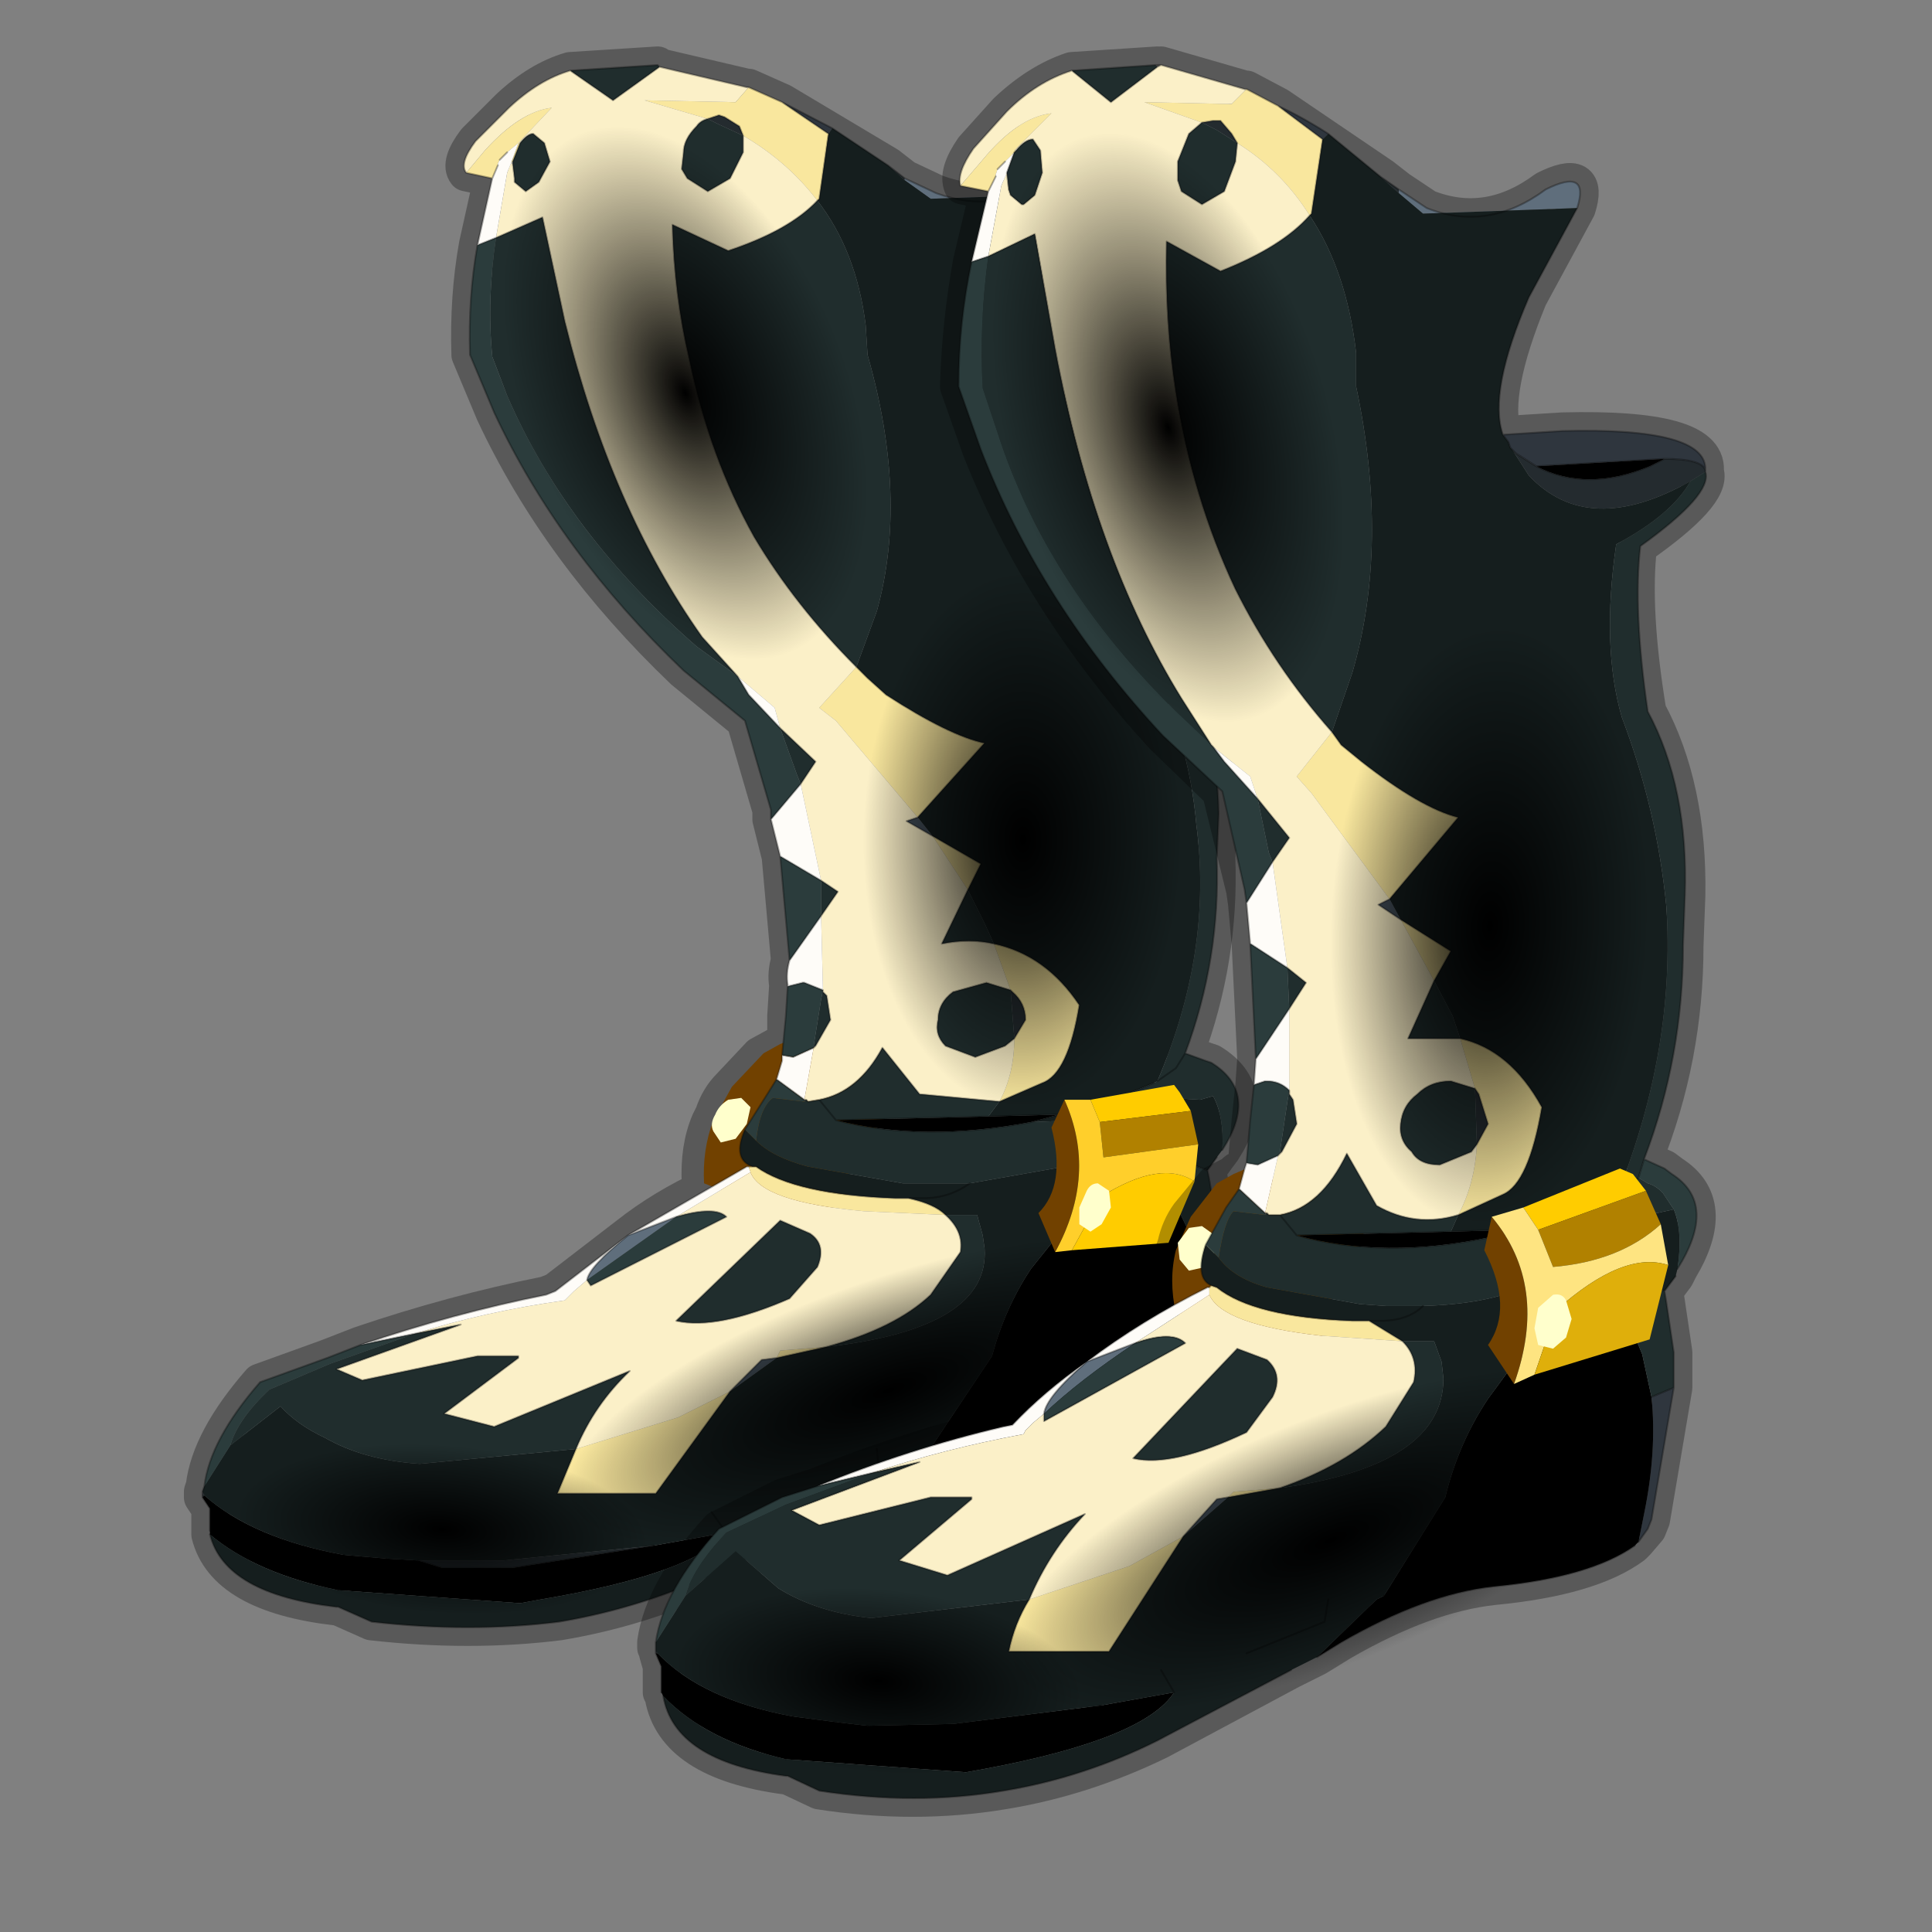<?xml version="1.0" encoding="UTF-8" standalone="no"?>
<svg xmlns:xlink="http://www.w3.org/1999/xlink" height="520.0px" width="520.0px" xmlns="http://www.w3.org/2000/svg">
  <rect width="100%" height="100%" fill="#808080" stroke="none"/>
  <g transform="matrix(10.0, 0.0, 0.0, 10.0, 0.0, 0.0)">
    <use height="52.0" transform="matrix(1.0, 0.0, 0.0, 1.0, 0.0, 0.0)" width="52.0" xlink:href="#shape0"/>
    <use height="141.85" transform="matrix(0.065, -0.006, 0.003, 0.105, 22.5, 15.6)" width="148.25" xlink:href="#sprite0"/>
    <use height="141.85" transform="matrix(0.132, -0.042, 0.002, 0.045, 14.0, 37.35)" width="148.25" xlink:href="#sprite0"/>
    <use height="141.85" transform="matrix(0.084, 0.005, 0.001, 0.033, 5.6, 38.45)" width="148.25" xlink:href="#sprite0"/>
    <use height="141.85" transform="matrix(0.068, -0.004, 0.029, 0.104, 11.35, 3.5)" width="148.25" xlink:href="#sprite0"/>
    <use height="47.75" transform="matrix(1.0, 0.0, 0.0, 1.0, 17.15, 1.15)" width="29.25" xlink:href="#shape2"/>
    <use height="141.85" transform="matrix(0.065, -0.007, -2.0E-4, 0.117, 35.3, 17.15)" width="148.25" xlink:href="#sprite0"/>
    <use height="141.85" transform="matrix(0.132, -0.046, -1.0E-4, 0.051, 26.05, 41.25)" width="148.25" xlink:href="#sprite0"/>
    <use height="141.85" transform="matrix(0.083, 0.006, -1.0E-4, 0.036, 17.5, 42.25)" width="148.25" xlink:href="#sprite0"/>
    <use height="141.85" transform="matrix(0.067, -0.004, 0.025, 0.115, 24.7, 3.65)" width="148.25" xlink:href="#sprite0"/>
    <use height="5.8" transform="matrix(1.0, 0.0, 0.0, 1.0, 39.95, 31.45)" width="4.95" xlink:href="#shape3"/>
  </g>
  <defs>
    <g id="shape0" transform="matrix(1.0, 0.0, 0.0, 1.0, 0.0, 0.0)">
      <path d="M52.0 0.0 L52.0 52.0 0.0 52.0 0.0 0.0 52.0 0.0" fill="#33cc33" fill-opacity="0.0" fill-rule="evenodd" stroke="none"/>
      <path d="M29.25 5.2 L28.05 7.45 Q27.0 9.7 27.4 10.65 L29.0 10.6 Q32.95 10.5 32.95 11.6 L32.9 11.65 Q33.1 12.15 31.2 13.45 31.0 14.95 31.6 17.45 32.75 19.3 32.8 21.9 L32.75 23.1 Q32.85 25.8 31.9 28.35 L32.45 28.55 32.6 28.6 Q33.9 29.4 32.9 30.95 L32.75 31.15 32.5 31.5 32.55 31.75 32.75 32.95 32.75 33.85 Q32.75 35.25 32.35 37.05 L32.3 37.3 31.95 37.6 31.9 37.65 Q30.75 38.45 28.1 38.65 26.25 38.85 24.05 40.0 L23.45 40.4 22.75 40.75 19.15 42.4 Q17.15 43.3 15.05 43.65 12.65 43.95 10.0 43.65 L9.1 43.25 9.05 43.25 Q6.05 42.9 5.65 41.3 L5.65 41.2 5.65 40.6 5.45 40.3 5.45 40.2 5.45 40.15 5.5 40.0 Q5.65 38.75 7.0 37.2 L8.8 36.55 9.7 36.2 Q12.2 35.35 14.7 34.85 L14.95 34.75 16.9 33.25 Q17.85 32.5 19.05 31.95 L18.85 31.85 Q18.8 30.9 19.1 30.2 L19.2 30.0 Q19.35 29.55 19.65 29.25 L20.45 28.4 21.0 28.1 21.15 28.05 21.15 27.35 21.2 26.55 21.2 26.5 Q21.15 26.2 21.25 25.85 L21.0 23.05 20.75 22.05 20.75 21.8 20.05 19.4 18.4 18.05 Q15.05 14.85 13.3 11.1 L12.65 9.55 Q12.6 8.0 12.85 6.6 L13.25 4.8 12.55 4.65 Q12.35 4.4 12.8 3.8 L13.7 2.9 Q14.5 2.15 15.35 1.9 L17.7 1.75 17.75 1.8 20.1 2.35 20.15 2.35 21.05 2.75 23.9 4.45 24.35 4.8 25.2 5.2 Q26.85 5.8 28.35 4.8 29.55 4.25 29.25 5.2 Z" fill="none" stroke="#000000" stroke-linecap="round" stroke-linejoin="round" stroke-opacity="0.302" stroke-width="1.0"/>
      <path d="M21.4 27.95 L24.1 29.2 24.0 29.95 Q22.6 31.2 22.85 32.15 L21.85 32.95 21.4 32.8 18.95 31.85 Q18.9 30.95 19.2 30.15 L19.7 29.25 20.55 28.35 21.0 28.1 21.4 27.95" fill="#714100" fill-rule="evenodd" stroke="none"/>
      <path d="M19.2 30.45 L19.4 30.75 19.8 30.65 20.1 30.25 20.2 29.8 19.95 29.55 19.6 29.6 Q19.35 29.75 19.25 30.0 19.1 30.25 19.2 30.45" fill="#ffffcc" fill-rule="evenodd" stroke="none"/>
      <path d="M20.15 31.4 L20.25 31.4 20.35 31.4 Q21.4 32.15 24.1 32.25 L24.45 32.25 Q25.15 32.4 25.45 32.7 L23.25 32.6 Q20.5 32.35 20.2 31.55 L20.15 31.4 M13.25 4.8 L12.55 4.65 13.05 4.05 Q14.0 3.0 14.85 2.9 L13.95 3.85 14.0 3.85 13.8 4.35 13.75 4.4 13.95 3.85 13.65 4.1 13.45 4.3 13.4 4.4 13.4 4.45 13.25 4.8 M20.15 2.35 L21.05 2.75 22.3 3.6 22.05 5.35 22.0 5.4 Q21.2 4.35 20.0 3.65 L19.9 3.4 19.5 3.15 19.35 3.1 19.05 3.2 17.35 2.7 19.8 2.75 20.15 2.35 M23.05 17.95 L23.35 18.25 23.85 18.7 Q25.55 19.8 26.5 20.0 L24.7 22.0 22.5 19.4 22.05 19.05 23.05 17.95 M25.1 22.5 L26.4 23.25 26.05 23.95 25.1 22.5 M26.75 25.4 Q28.15 25.7 29.05 27.05 28.75 28.9 28.05 29.15 L26.9 29.65 Q27.3 28.9 27.3 27.95 L27.6 27.45 Q27.6 27.0 27.25 26.7 L27.2 26.65 26.75 25.4 M22.25 36.25 L20.9 36.55 21.0 36.35 22.25 36.25 M19.65 37.45 L17.65 40.2 15.0 40.2 15.5 39.0 18.25 38.15 19.65 37.45" fill="#f9e79e" fill-rule="evenodd" stroke="none"/>
      <path d="M5.45 40.2 L5.45 40.15 5.5 40.25 5.45 40.2 M21.05 2.75 L22.4 3.45 22.3 3.6 21.05 2.75 M31.1 31.4 L31.15 31.4 31.1 31.4" fill="#2f363e" fill-rule="evenodd" stroke="none"/>
      <path d="M32.95 11.6 L32.9 11.65 32.55 11.85 28.15 11.7 27.65 11.05 27.75 11.15 Q28.05 11.4 28.35 11.45 29.7 12.1 31.45 11.45 L31.85 11.35 Q32.85 11.3 32.95 11.6 M5.45 40.3 L5.45 40.2 5.5 40.25 5.45 40.3 M23.9 4.45 L24.35 4.8 24.35 4.85 23.9 4.45 M27.2 26.65 L27.25 26.7 Q27.6 27.0 27.6 27.45 L27.3 27.95 27.2 26.65 M21.9 28.15 L21.95 28.15 21.9 28.2 21.9 28.15 M19.05 3.2 L19.35 3.1 19.5 3.15 19.9 3.4 20.0 3.65 19.35 3.35 19.05 3.2 M17.6 41.6 L13.8 42.2 11.9 42.2 11.25 42.0 13.55 42.0 17.6 41.6" fill="#242b2f" fill-rule="evenodd" stroke="none"/>
      <path d="M12.55 4.65 Q12.35 4.4 12.8 3.8 L13.7 2.9 Q14.5 2.15 15.35 1.9 L16.5 2.7 17.75 1.8 20.1 2.35 20.15 2.35 19.8 2.75 17.35 2.7 19.05 3.2 Q18.85 3.25 18.75 3.4 18.4 3.75 18.4 4.1 L18.35 4.55 18.5 4.8 19.05 5.15 19.65 4.8 20.0 4.1 20.0 3.65 Q21.2 4.35 22.0 5.4 21.25 6.2 19.6 6.75 L18.1 6.05 Q18.15 7.95 18.55 9.65 19.1 12.3 20.3 14.45 21.4 16.3 23.05 17.95 L22.05 19.05 22.5 19.4 24.7 22.0 24.4 22.1 25.1 22.5 26.05 23.95 25.35 25.4 Q26.1 25.25 26.75 25.4 L27.2 26.65 26.55 26.45 25.65 26.7 Q25.25 27.0 25.25 27.45 25.15 27.85 25.45 28.15 L26.25 28.45 27.05 28.15 27.3 27.95 Q27.3 28.9 26.9 29.65 L24.75 29.45 23.75 28.2 Q23.1 29.4 22.05 29.6 L21.75 29.65 21.7 29.6 21.65 29.6 21.9 28.2 21.95 28.15 22.35 27.45 22.25 26.8 22.15 26.7 22.15 26.65 22.1 24.65 22.55 24.0 22.1 23.7 21.55 21.1 21.95 20.5 21.0 19.6 20.85 19.05 19.85 18.2 18.9 17.15 Q16.45 13.7 15.2 8.65 L14.6 5.85 13.35 6.4 13.65 4.65 13.75 4.4 13.8 4.4 13.85 4.8 13.85 4.9 14.15 5.15 14.5 4.9 14.8 4.35 14.65 3.85 14.35 3.6 Q14.2 3.6 14.0 3.85 L13.95 3.85 14.85 2.9 Q14.0 3.0 13.05 4.05 L12.55 4.65 M22.0 34.1 Q22.25 33.5 21.8 33.2 L21.0 32.85 18.2 35.55 Q19.3 35.8 21.25 34.95 L22.0 34.1 M25.45 32.7 Q25.95 33.15 25.85 33.7 L25.05 34.85 Q24.1 35.75 22.25 36.25 L21.0 36.35 20.9 36.55 20.5 36.6 19.65 37.45 18.25 38.15 15.5 39.0 Q16.0 37.8 16.95 36.9 L13.3 38.4 11.95 38.05 13.95 36.55 13.95 36.5 12.85 36.5 9.75 37.15 9.05 36.85 12.4 35.65 11.15 35.9 Q13.05 35.3 15.2 35.0 L15.3 34.9 15.45 34.75 15.8 34.45 15.9 34.6 19.55 32.75 Q19.25 32.45 18.2 32.75 L20.2 31.55 Q20.5 32.35 23.25 32.6 L25.45 32.7" fill="#fbf0c8" fill-rule="evenodd" stroke="none"/>
      <path d="M24.7 22.0 L25.1 22.5 24.4 22.1 24.7 22.0 M20.9 36.55 L19.65 37.45 20.5 36.6 20.9 36.55 M21.65 29.6 L21.7 29.6 21.65 29.65 21.65 29.6" fill="#424d57" fill-rule="evenodd" stroke="none"/>
      <path d="M24.35 4.8 L25.2 5.2 Q26.85 5.8 28.35 4.8 29.55 4.25 29.25 5.2 L25.05 5.35 24.35 4.85 24.35 4.8 M18.2 32.75 L15.8 34.45 Q15.85 34.1 16.9 33.25 L18.2 32.75" fill="#5f6e7c" fill-rule="evenodd" stroke="none"/>
      <path d="M31.95 37.6 L31.9 37.65 Q30.75 38.45 28.1 38.65 26.25 38.85 24.05 40.0 L23.45 40.4 25.0 39.0 25.1 38.9 26.7 36.5 Q27.05 35.2 27.75 34.15 L28.35 33.4 29.3 32.45 30.15 31.7 31.0 31.4 31.1 31.4 31.15 31.4 31.95 33.05 32.3 34.1 Q31.2 34.6 30.1 35.6 L28.65 37.05 29.15 37.4 28.65 37.05 30.1 35.6 Q31.2 34.6 32.3 34.1 32.5 35.35 32.1 36.95 L31.95 37.6 M5.65 41.3 L5.65 41.2 5.65 40.6 5.45 40.3 5.5 40.25 Q6.8 41.4 9.25 41.85 L9.2 42.15 6.85 41.6 6.75 41.55 Q5.9 41.15 5.65 40.6 5.9 41.15 6.75 41.55 L6.85 41.6 9.2 42.15 9.25 41.85 10.4 41.95 11.25 42.0 11.9 42.2 13.8 42.2 17.6 41.6 19.55 41.25 Q18.7 42.35 14.55 43.05 L14.0 43.15 9.1 42.8 Q6.9 42.35 5.65 41.3 M28.35 11.45 L31.85 11.35 31.45 11.45 Q29.7 12.1 28.35 11.45 M26.6 30.05 L28.5 30.0 27.75 30.2 Q24.85 30.75 22.5 30.15 L26.6 30.05 M28.1 37.4 L25.1 38.9 28.1 37.4 M9.1 42.8 L9.2 42.15 9.1 42.8 M10.7 42.5 L10.4 41.95 10.7 42.5" fill="#000000" fill-rule="evenodd" stroke="none"/>
      <path d="M9.7 36.2 Q12.2 35.35 14.7 34.85 L14.95 34.75 16.9 33.25 20.1 31.4 20.15 31.4 20.2 31.55 18.2 32.75 16.9 33.25 Q15.85 34.1 15.8 34.45 L15.45 34.75 15.3 34.9 15.2 35.0 Q13.05 35.3 11.15 35.9 L9.7 36.2 M20.9 29.05 L21.05 28.55 21.05 28.4 21.35 28.45 21.9 28.2 21.65 29.6 20.9 29.05 M21.2 26.55 L21.2 26.5 Q21.15 26.2 21.25 25.85 L22.1 24.65 22.15 26.65 21.65 26.45 21.6 26.45 21.2 26.55 M21.0 23.05 L20.75 22.05 21.55 21.1 22.1 23.7 21.0 23.05 M12.85 6.6 L13.25 4.8 13.4 4.45 13.4 4.4 13.45 4.3 13.65 4.1 13.95 3.85 13.75 4.4 13.8 4.35 13.8 4.4 13.75 4.4 13.65 4.65 13.35 6.4 12.85 6.6 M19.85 18.2 L20.85 19.05 21.0 19.6 20.15 18.7 19.85 18.2" fill="#fefcf8" fill-rule="evenodd" stroke="none"/>
      <path d="M29.25 5.2 L28.05 7.45 Q27.0 9.7 27.4 10.65 L29.0 10.6 Q32.95 10.5 32.95 11.6 32.85 11.3 31.85 11.35 L28.35 11.45 Q28.05 11.4 27.75 11.15 L27.65 11.05 28.15 11.7 32.55 11.85 Q32.05 12.65 30.6 13.4 30.25 15.9 30.85 17.55 32.0 19.85 32.2 22.2 32.65 25.6 31.15 29.1 L31.05 29.15 Q30.7 29.3 30.45 29.4 L30.55 29.5 32.3 29.6 32.65 29.5 Q32.95 30.05 32.9 30.95 L32.75 31.15 32.5 31.5 32.1 31.35 31.15 31.4 31.1 31.4 31.0 31.4 30.15 31.7 29.3 32.45 28.35 33.4 27.75 34.15 Q27.05 35.2 26.7 36.5 L25.1 38.9 25.0 39.0 23.45 40.4 22.75 40.75 19.15 42.4 Q17.15 43.3 15.05 43.65 12.65 43.95 10.0 43.65 L9.1 43.25 9.05 43.25 Q6.05 42.9 5.65 41.3 6.9 42.35 9.1 42.8 L14.0 43.15 14.55 43.05 Q18.7 42.35 19.55 41.25 L19.15 40.7 19.55 41.25 17.6 41.6 13.55 42.0 11.25 42.0 10.4 41.95 9.25 41.85 Q6.8 41.4 5.5 40.25 L5.45 40.15 5.5 40.0 6.2 38.9 7.55 37.85 Q8.0 38.35 8.75 38.7 9.8 39.3 11.3 39.4 L15.5 39.0 15.0 40.2 17.65 40.2 19.65 37.45 20.9 36.55 22.25 36.25 Q26.65 35.75 26.5 33.6 L26.45 33.25 26.3 32.7 25.7 32.7 25.45 32.7 Q25.15 32.4 24.45 32.25 L24.85 32.25 Q25.55 32.25 26.1 31.85 25.55 32.25 24.85 32.25 L24.45 32.25 24.1 32.25 Q21.4 32.15 20.35 31.4 L20.25 31.4 Q19.7 31.2 20.05 30.4 L20.35 30.7 Q20.8 31.15 21.75 31.4 L24.3 31.85 25.0 31.85 25.55 31.85 26.1 31.85 28.65 31.4 Q29.5 31.1 29.65 30.45 29.85 30.15 29.1 30.15 L27.75 30.2 28.5 30.0 26.6 30.05 26.9 29.65 28.05 29.15 Q28.75 28.9 29.05 27.05 28.15 25.7 26.75 25.4 L26.5 24.85 26.05 23.95 26.4 23.25 25.1 22.5 24.7 22.0 26.5 20.0 Q25.55 19.8 23.85 18.7 L23.35 18.25 23.05 17.95 23.6 16.45 Q24.45 13.4 23.35 9.55 L23.3 8.75 Q23.05 6.75 22.0 5.4 L22.05 5.35 22.3 3.6 22.4 3.45 23.9 4.45 24.35 4.85 25.05 5.35 29.25 5.2 M27.65 11.05 L27.5 10.9 27.4 10.65 27.5 10.9 27.65 11.05 M21.4 40.3 L23.65 39.5 23.6 39.0 23.65 39.5 21.4 40.3" fill="#151e1e" fill-rule="evenodd" stroke="none"/>
      <path d="M32.9 11.65 Q33.1 12.15 31.2 13.45 31.0 14.95 31.6 17.45 32.75 19.3 32.8 21.9 L32.75 23.1 Q32.85 25.8 31.9 28.35 L32.45 28.55 32.6 28.6 Q33.9 29.4 32.9 30.95 32.95 30.05 32.65 29.5 L32.3 29.6 30.55 29.5 30.45 29.4 Q30.7 29.3 31.05 29.15 L31.15 29.1 Q32.65 25.6 32.2 22.2 32.0 19.85 30.85 17.55 30.25 15.9 30.6 13.4 32.05 12.65 32.55 11.85 L32.9 11.65 M32.5 31.5 L32.55 31.75 32.75 32.95 32.75 33.85 Q32.75 35.25 32.35 37.05 L32.3 37.3 31.95 37.6 32.1 36.95 Q32.5 35.35 32.3 34.1 L31.95 33.05 31.15 31.4 32.1 31.35 32.5 31.5 M15.35 1.9 L17.7 1.75 17.75 1.8 16.5 2.7 15.35 1.9 M31.9 28.35 L31.65 28.75 31.15 29.1 31.65 28.75 31.9 28.35 M26.05 23.95 L26.5 24.85 26.75 25.4 Q26.1 25.25 25.35 25.4 L26.05 23.95 M26.9 29.65 L26.6 30.05 22.5 30.15 22.05 29.6 22.5 30.15 Q24.85 30.75 27.75 30.2 L29.1 30.15 Q29.85 30.15 29.65 30.45 29.5 31.1 28.65 31.4 L26.1 31.85 25.55 31.85 25.0 31.85 24.3 31.85 21.75 31.4 Q20.8 31.15 20.35 30.7 20.45 29.8 20.8 29.55 L21.65 29.65 21.7 29.6 21.75 29.65 22.05 29.6 Q23.1 29.4 23.75 28.2 L24.75 29.45 26.9 29.65 M25.45 32.7 L25.7 32.7 26.3 32.7 26.45 33.25 26.5 33.6 Q26.65 35.75 22.25 36.25 24.1 35.75 25.05 34.85 L25.85 33.7 Q25.95 33.15 25.45 32.7 M15.5 39.0 L11.3 39.4 Q9.8 39.3 8.75 38.7 8.0 38.35 7.55 37.85 L6.2 38.9 Q6.4 38.2 7.25 37.4 L8.9 36.7 11.15 35.9 12.4 35.65 9.05 36.85 9.75 37.15 12.85 36.5 13.95 36.5 13.95 36.55 11.95 38.05 13.3 38.4 16.95 36.9 Q16.0 37.8 15.5 39.0 M23.05 17.95 Q21.4 16.3 20.3 14.45 19.1 12.3 18.55 9.65 18.15 7.95 18.1 6.05 L19.6 6.75 Q21.25 6.2 22.0 5.4 23.05 6.75 23.3 8.75 L23.35 9.55 Q24.45 13.4 23.6 16.45 L23.05 17.95 M20.0 3.65 L20.0 4.1 19.65 4.8 19.05 5.15 18.5 4.8 18.35 4.55 18.4 4.1 Q18.4 3.75 18.75 3.4 18.85 3.25 19.05 3.2 L19.35 3.35 20.0 3.65 M32.75 33.85 L32.3 34.1 32.75 33.85 M27.3 27.95 L27.05 28.15 26.25 28.45 25.45 28.15 Q25.15 27.85 25.25 27.45 25.25 27.0 25.65 26.7 L26.55 26.45 27.2 26.65 27.3 27.95 M22.15 26.65 L22.15 26.7 22.25 26.8 22.35 27.45 21.95 28.15 21.9 28.15 22.1 26.9 22.15 26.65 M22.0 34.1 L21.25 34.95 Q19.3 35.8 18.2 35.55 L21.0 32.85 21.8 33.2 Q22.25 33.5 22.0 34.1 M22.1 23.7 L22.55 24.0 22.1 24.65 22.1 23.7 M14.0 3.85 Q14.2 3.6 14.35 3.6 L14.65 3.85 14.8 4.35 14.5 4.9 14.15 5.15 13.85 4.9 13.85 4.8 13.8 4.4 13.8 4.35 14.0 3.85 M13.35 6.4 L14.6 5.85 15.2 8.65 Q16.45 13.7 18.9 17.15 L19.85 18.2 18.75 17.4 Q15.25 14.35 13.65 10.65 L13.25 9.6 Q13.1 8.05 13.35 6.4 M21.0 19.6 L21.95 20.5 21.55 21.1 21.45 20.85 21.0 19.6" fill="#202d2d" fill-rule="evenodd" stroke="none"/>
      <path d="M5.5 40.0 Q5.65 38.75 7.0 37.2 L8.8 36.55 9.7 36.2 11.15 35.9 8.9 36.7 7.25 37.4 Q6.4 38.2 6.2 38.9 L5.5 40.0 M20.05 30.4 L20.65 29.45 20.9 29.05 21.65 29.6 21.65 29.65 20.8 29.55 Q20.45 29.8 20.35 30.7 L20.05 30.4 M21.05 28.4 L21.15 27.35 21.2 26.55 21.6 26.45 21.65 26.45 22.15 26.65 22.1 26.9 21.9 28.15 21.9 28.2 21.35 28.45 21.05 28.4 M21.25 25.85 L21.0 23.05 22.1 23.7 22.1 24.65 21.25 25.85 M20.75 22.05 L20.75 21.8 20.05 19.4 18.4 18.05 Q15.05 14.85 13.3 11.1 L12.65 9.55 Q12.6 8.0 12.85 6.6 L13.35 6.4 Q13.1 8.05 13.25 9.6 L13.65 10.65 Q15.25 14.35 18.75 17.4 L19.85 18.2 20.15 18.7 21.0 19.6 21.45 20.85 21.55 21.1 20.75 22.05 M18.2 32.75 Q19.25 32.45 19.55 32.75 L15.9 34.6 15.8 34.45 18.2 32.75" fill="#2b3c3c" fill-rule="evenodd" stroke="none"/>
      <path d="M24.35 4.8 L25.2 5.2 Q26.85 5.8 28.35 4.8 29.55 4.25 29.25 5.2 L28.05 7.45 Q27.0 9.7 27.4 10.65 L29.0 10.6 Q32.95 10.5 32.95 11.6 L32.9 11.65 Q33.1 12.15 31.2 13.45 31.0 14.95 31.6 17.45 32.75 19.3 32.8 21.9 L32.75 23.1 Q32.85 25.8 31.9 28.35 L32.45 28.55 32.6 28.6 Q33.9 29.4 32.9 30.95 M32.75 31.15 L32.5 31.5 32.55 31.75 32.75 32.95 32.75 33.85 Q32.75 35.25 32.35 37.05 L32.3 37.3 31.95 37.6 M31.9 37.65 Q30.75 38.45 28.1 38.65 26.25 38.85 24.05 40.0 L23.45 40.4 M22.75 40.75 L19.15 42.4 Q17.15 43.3 15.05 43.65 12.65 43.95 10.0 43.65 L9.1 43.25 9.05 43.25 Q6.05 42.9 5.65 41.3 M5.65 41.2 L5.65 40.6 5.45 40.3 5.45 40.2 5.45 40.15 5.5 40.0 Q5.65 38.75 7.0 37.2 L8.8 36.55 9.7 36.2 Q12.2 35.35 14.7 34.85 L14.95 34.75 16.9 33.25 20.1 31.4 20.15 31.4 20.25 31.4 Q19.7 31.2 20.05 30.4 L20.65 29.45 20.9 29.05 21.05 28.55 21.05 28.4 21.15 27.35 21.2 26.55 21.2 26.5 Q21.15 26.2 21.25 25.85 L21.0 23.05 20.75 22.05 20.75 21.8 20.05 19.4 18.4 18.05 Q15.05 14.85 13.3 11.1 L12.65 9.55 Q12.6 8.0 12.85 6.6 L13.25 4.8 12.55 4.65 Q12.35 4.4 12.8 3.8 L13.7 2.9 Q14.5 2.15 15.35 1.9 L17.7 1.75 17.75 1.8 20.1 2.35 20.15 2.35 21.05 2.75 22.4 3.45 23.9 4.45 24.35 4.8 M27.4 10.65 L27.5 10.9 27.65 11.05 27.75 11.15 Q28.05 11.4 28.35 11.45 L31.85 11.35 Q32.85 11.3 32.95 11.6 M28.35 11.45 Q29.7 12.1 31.45 11.45 L31.85 11.35 M31.15 29.1 L31.65 28.75 31.9 28.35 M23.05 17.95 L23.35 18.25 23.85 18.7 Q25.55 19.8 26.5 20.0 L24.7 22.0 M25.1 22.5 L26.4 23.25 26.05 23.95 M26.75 25.4 Q28.15 25.7 29.05 27.05 28.75 28.9 28.05 29.15 L26.9 29.65 24.75 29.45 23.75 28.2 Q23.1 29.4 22.05 29.6 L22.5 30.15 26.6 30.05 28.5 30.0 27.75 30.2 M26.1 31.85 Q25.55 32.25 24.85 32.25 L24.45 32.25 Q25.15 32.4 25.45 32.7 25.95 33.15 25.85 33.7 L25.05 34.85 Q24.1 35.75 22.25 36.25 L20.9 36.55 20.5 36.6 19.65 37.45 17.65 40.2 15.0 40.2 15.5 39.0 Q16.0 37.8 16.95 36.9 L13.3 38.4 11.95 38.05 13.95 36.55 13.95 36.5 12.85 36.5 9.75 37.15 9.05 36.85 12.4 35.65 11.15 35.9 9.7 36.2 M25.1 22.5 L24.4 22.1 24.7 22.0 M23.05 17.95 Q21.4 16.3 20.3 14.45 19.1 12.3 18.55 9.65 18.15 7.95 18.1 6.05 L19.6 6.75 Q21.25 6.2 22.0 5.4 L22.05 5.35 22.3 3.6 21.05 2.75 M20.0 3.65 L20.0 4.1 19.65 4.8 19.05 5.15 18.5 4.8 18.35 4.55 18.4 4.1 Q18.4 3.75 18.75 3.4 18.85 3.25 19.05 3.2 M31.05 29.15 Q30.7 29.3 30.45 29.4 M32.5 31.5 L32.1 31.35 31.15 31.4 31.1 31.4 31.0 31.4 30.15 31.7 29.3 32.45 M32.3 34.1 L32.75 33.85 M25.1 38.9 L28.1 37.4 M29.15 37.4 L28.65 37.05 30.1 35.6 Q31.2 34.6 32.3 34.1 M27.3 27.95 L27.05 28.15 26.25 28.45 25.45 28.15 Q25.15 27.85 25.25 27.45 25.25 27.0 25.65 26.7 L26.55 26.45 27.2 26.65 27.25 26.7 Q27.6 27.0 27.6 27.45 L27.3 27.95 M26.75 25.4 Q26.1 25.25 25.35 25.4 L26.05 23.95 M21.2 26.55 L21.6 26.45 21.65 26.45 22.15 26.65 M22.1 24.65 L21.25 25.85 M21.95 28.15 L22.35 27.45 22.25 26.8 22.15 26.7 22.15 26.65 M21.95 28.15 L21.9 28.2 21.35 28.45 21.05 28.4 M21.65 29.6 L21.7 29.6 21.75 29.65 22.05 29.6 M22.0 34.1 L21.25 34.95 Q19.3 35.8 18.2 35.55 L21.0 32.85 21.8 33.2 Q22.25 33.5 22.0 34.1 M24.45 32.25 L24.1 32.25 Q21.4 32.15 20.35 31.4 L20.25 31.4 M22.5 30.15 Q24.85 30.75 27.75 30.2 M19.15 40.7 L19.55 41.25 M23.6 39.0 L23.65 39.5 21.4 40.3 M22.1 23.7 L22.55 24.0 22.1 24.65 M22.1 23.7 L21.0 23.05 M20.0 3.65 L19.9 3.4 19.5 3.15 19.35 3.1 19.05 3.2 M15.35 1.9 L16.5 2.7 17.75 1.8 M13.25 4.8 L13.4 4.45 M13.45 4.3 L13.65 4.1 M14.0 3.85 Q14.2 3.6 14.35 3.6 L14.65 3.85 14.8 4.35 14.5 4.9 14.15 5.15 13.85 4.9 13.85 4.8 13.8 4.4 M13.35 6.4 L14.6 5.85 15.2 8.65 Q16.45 13.7 18.9 17.15 L19.85 18.2 20.15 18.7 21.0 19.6 21.95 20.5 21.55 21.1 20.75 22.05 M14.0 3.85 L13.8 4.35 13.8 4.4 M13.35 6.4 L12.85 6.6 M15.8 34.45 L15.9 34.6 19.55 32.75 Q19.25 32.45 18.2 32.75 M15.8 34.45 Q15.85 34.1 16.9 33.25 L18.2 32.75 M5.65 40.6 Q5.9 41.15 6.75 41.55 L6.85 41.6 9.2 42.15 9.25 41.85 M17.6 41.6 L13.8 42.2 11.9 42.2 11.25 42.0 M10.4 41.95 L10.7 42.5 M9.2 42.15 L9.1 42.8 M20.9 29.05 L21.65 29.6" fill="none" stroke="#000000" stroke-linecap="round" stroke-linejoin="round" stroke-opacity="0.302" stroke-width="0.05"/>
    </g>
    <g id="sprite0" transform="matrix(1.0, 0.0, 0.0, 1.0, 0.0, 0.0)">
      <use height="141.85" transform="matrix(1.0, 0.0, 0.0, 1.0, 0.0, 0.0)" width="148.25" xlink:href="#shape1"/>
    </g>
    <g id="shape1" transform="matrix(1.0, 0.0, 0.0, 1.0, 0.0, 0.0)">
      <path d="M110.15 10.7 Q133.55 23.85 143.25 48.75 154.05 76.6 141.5 102.75 128.95 128.9 100.3 138.05 71.7 147.25 43.8 134.05 15.9 120.85 5.05 93.05 -5.8 65.25 6.75 39.15 L6.8 39.05 Q19.4 12.95 48.0 3.75 76.6 -5.4 104.5 7.8 L110.15 10.7" fill="url(#gradient0)" fill-rule="evenodd" stroke="none"/>
    </g>
    <radialGradient cx="0" cy="0" gradientTransform="matrix(0.091, 0.0, 0.0, 0.095, 74.1, 70.9)" gradientUnits="userSpaceOnUse" id="gradient0" r="819.2" spreadMethod="pad">
      <stop offset="0.0" stop-color="#000000"/>
      <stop offset="0.886" stop-color="#000000" stop-opacity="0.0"/>
    </radialGradient>
    <g id="shape2" transform="matrix(1.0, 0.0, 0.0, 1.0, -17.15, -1.15)">
      <path d="M32.05 29.9 L29.6 30.2 29.35 29.6 31.6 29.2 31.75 29.4 32.05 29.9 M32.15 31.8 L31.45 33.45 28.85 33.65 29.65 32.2 Q31.25 31.2 32.15 31.8" fill="#ffcc00" fill-rule="evenodd" stroke="none"/>
      <path d="M28.4 33.7 L27.95 32.65 Q28.7 31.9 28.3 30.35 L28.65 29.6 Q29.55 31.6 28.4 33.7" fill="#714100" fill-rule="evenodd" stroke="none"/>
      <path d="M32.05 29.9 L32.25 30.8 29.7 31.15 29.6 30.2 32.05 29.9" fill="#b18100" fill-rule="evenodd" stroke="none"/>
      <path d="M29.6 30.2 L29.7 31.15 32.25 30.8 32.15 31.8 Q31.25 31.2 29.65 32.2 L28.85 33.65 28.4 33.7 Q29.55 31.6 28.65 29.6 L29.35 29.6 29.6 30.2" fill="#ffcf2b" fill-rule="evenodd" stroke="none"/>
      <path d="M29.65 32.95 L29.35 33.15 29.05 32.95 29.05 32.5 29.25 32.05 Q29.35 31.85 29.55 31.85 L29.85 32.05 29.9 32.5 29.65 32.95" fill="#ffffcc" fill-rule="evenodd" stroke="none"/>
      <path d="M44.35 19.15 Q45.45 21.2 45.4 24.1 L45.35 25.45 Q45.35 28.45 44.25 31.2 L44.8 31.45 45.0 31.6 Q46.25 32.4 45.2 34.15 L45.1 34.35 44.8 34.75 44.85 35.05 45.05 36.4 45.05 37.35 44.45 40.9 44.35 41.15 44.05 41.5 43.95 41.6 Q42.8 42.45 40.2 42.7 38.35 42.9 36.1 44.2 L35.45 44.6 34.75 44.95 31.2 46.85 Q29.15 47.85 27.0 48.2 24.6 48.6 22.05 48.2 L21.2 47.8 21.15 47.8 Q18.15 47.4 17.85 45.65 L17.8 45.55 17.8 44.85 17.7 44.5 17.7 44.45 17.65 44.35 17.65 44.2 Q17.85 42.8 19.35 41.15 L21.05 40.3 22.0 40.0 Q24.45 39.0 27.0 38.4 L27.25 38.35 29.25 36.65 Q30.3 35.85 31.6 35.15 31.4 34.3 31.6 33.65 L31.65 33.5 Q31.75 33.05 32.0 32.7 L32.7 31.85 33.2 31.6 Q33.3 31.45 33.5 31.45 L33.55 31.3 33.65 30.15 33.75 29.2 33.8 28.5 33.65 25.4 33.55 24.3 33.5 23.95 32.85 21.3 31.3 19.8 Q28.05 16.25 26.4 12.1 L25.8 10.4 Q25.85 8.7 26.15 7.05 L26.6 5.15 25.9 5.0 Q25.75 4.65 26.2 4.0 L27.1 3.0 Q27.95 2.2 28.85 1.9 L31.15 1.75 31.2 1.8 31.25 1.75 33.5 2.4 33.55 2.4 34.4 2.85 37.2 4.75 37.65 5.1 38.4 5.6 Q40.05 6.25 41.6 5.1 42.8 4.5 42.45 5.6 L41.15 8.0 Q40.1 10.55 40.45 11.7 L42.05 11.6 Q45.95 11.5 45.9 12.65 L45.9 12.7 Q46.1 13.3 44.1 14.7 43.9 16.4 44.35 19.15 Z" fill="none" stroke="#000000" stroke-linecap="round" stroke-linejoin="round" stroke-opacity="0.302" stroke-width="1.0"/>
      <path d="M33.55 31.45 L36.7 32.7 36.7 33.45 Q35.5 34.7 35.95 35.65 L35.0 36.45 34.5 36.3 31.65 35.35 Q31.45 34.45 31.65 33.65 L32.05 32.75 32.75 31.85 33.2 31.6 33.55 31.45" fill="#714100" fill-rule="evenodd" stroke="none"/>
      <path d="M31.75 33.9 L32.0 34.2 32.45 34.1 32.7 33.7 32.7 33.25 32.35 33.0 32.0 33.05 31.7 33.45 31.75 33.9" fill="#ffffcc" fill-rule="evenodd" stroke="none"/>
      <path d="M32.55 34.65 L32.6 34.6 32.75 34.65 Q33.75 35.45 36.4 35.55 L36.85 35.55 37.75 36.1 35.55 35.95 Q32.9 35.65 32.55 34.85 L32.55 34.65 M26.6 5.15 L25.85 5.0 26.45 4.3 Q27.4 3.15 28.3 3.05 L27.3 4.05 27.35 4.05 27.3 4.1 27.05 4.35 26.85 4.55 26.8 4.7 26.8 4.75 26.6 5.15 M33.55 2.4 L34.4 2.85 35.6 3.75 35.3 5.75 35.25 5.8 Q34.5 4.6 33.3 3.85 L33.15 3.6 32.85 3.25 32.65 3.25 32.35 3.3 30.8 2.75 33.15 2.8 33.55 2.4 M34.45 40.05 L33.05 40.3 33.2 40.15 34.45 40.05 M31.85 41.35 L29.85 44.45 27.15 44.45 Q27.3 43.7 27.7 43.05 L30.4 42.15 31.85 41.35 M35.85 19.7 L36.1 20.05 36.65 20.5 Q38.25 21.75 39.25 22.0 L37.4 24.2 35.3 21.35 34.9 20.9 35.85 19.7 M37.7 24.75 L39.05 25.6 38.6 26.4 37.7 24.75 M39.3 27.95 Q40.65 28.25 41.5 29.8 41.15 31.85 40.45 32.15 L39.25 32.7 Q39.7 31.85 39.75 30.8 L40.05 30.25 39.8 29.45 39.7 29.3 39.3 27.95" fill="#f9e79e" fill-rule="evenodd" stroke="none"/>
      <path d="M40.45 11.7 L42.05 11.6 Q45.95 11.5 45.9 12.65 45.8 12.35 44.8 12.35 L41.35 12.55 40.8 12.2 40.7 12.1 40.65 12.05 40.6 11.9 40.45 11.7 M45.05 37.35 L44.45 40.9 44.35 41.15 44.1 41.5 44.25 40.75 Q44.6 39.05 44.45 37.6 L45.05 37.35 M34.4 2.85 Q35.05 3.15 35.75 3.6 L35.6 3.75 34.4 2.85" fill="#2f363e" fill-rule="evenodd" stroke="none"/>
      <path d="M45.9 12.65 L45.9 12.7 45.5 12.95 Q42.75 14.5 41.15 12.8 L40.7 12.1 40.8 12.2 41.35 12.55 Q42.7 13.25 44.4 12.55 L44.8 12.35 Q45.8 12.35 45.9 12.65 M17.65 44.5 L17.65 44.45 17.7 44.5 17.65 44.5 M37.15 4.75 L37.65 5.1 37.65 5.2 37.15 4.75 M33.3 3.85 L32.75 3.5 32.35 3.3 32.65 3.25 32.85 3.25 33.15 3.6 33.3 3.85 M34.5 31.0 L34.4 31.1 34.45 31.0 34.5 31.0 M39.7 29.3 L39.8 29.45 40.05 30.25 39.75 30.8 39.7 29.3" fill="#242b2f" fill-rule="evenodd" stroke="none"/>
      <path d="M25.85 5.0 Q25.75 4.65 26.2 4.0 L27.1 3.0 Q27.9 2.2 28.85 1.9 L29.9 2.75 31.15 1.8 31.25 1.75 33.5 2.4 33.55 2.4 33.15 2.8 30.8 2.75 32.35 3.3 32.0 3.6 31.7 4.35 31.7 4.85 31.8 5.15 32.35 5.5 32.95 5.15 33.25 4.35 33.3 3.85 Q34.5 4.6 35.25 5.8 34.5 6.65 32.85 7.3 L31.4 6.5 Q31.35 8.65 31.65 10.55 32.1 13.4 33.25 15.85 34.3 17.95 35.85 19.7 L34.9 20.9 35.3 21.35 37.4 24.2 37.1 24.35 37.7 24.75 38.6 26.4 37.9 27.95 39.3 27.95 39.7 29.3 39.05 29.1 Q38.5 29.1 38.15 29.45 37.75 29.75 37.7 30.25 37.65 30.7 38.0 31.0 38.2 31.35 38.75 31.35 L39.6 31.0 39.75 30.8 Q39.7 31.85 39.25 32.7 38.1 33.05 37.05 32.45 L36.25 31.05 Q35.55 32.5 34.45 32.7 L34.15 32.7 34.1 32.65 34.05 32.65 34.4 31.1 34.5 31.0 34.9 30.25 34.8 29.6 34.7 29.45 34.7 29.35 34.7 27.15 35.15 26.45 34.65 26.05 34.25 23.2 34.7 22.55 33.85 21.5 33.65 20.9 32.65 20.1 32.6 20.05 31.8 18.8 Q29.45 15.0 28.4 9.4 L27.85 6.3 26.6 6.9 26.95 5.0 27.1 4.65 27.15 5.1 27.2 5.25 27.5 5.5 27.55 5.5 27.85 5.25 28.05 4.65 28.0 4.05 27.8 3.75 Q27.6 3.75 27.35 4.05 L27.3 4.05 28.3 3.05 Q27.4 3.15 26.45 4.3 L25.85 5.0 M28.1 38.05 L28.1 38.25 31.9 36.15 Q31.55 35.8 30.55 36.15 L32.55 34.85 Q32.9 35.65 35.55 35.95 L37.75 36.1 Q38.2 36.55 38.05 37.2 L37.3 38.4 Q36.2 39.45 34.45 40.05 L33.2 40.15 33.05 40.3 32.75 40.35 31.85 41.35 30.4 42.15 27.7 43.05 Q28.25 41.75 29.2 40.75 L25.5 42.4 24.2 42.0 26.15 40.35 26.15 40.3 25.05 40.3 22.05 41.05 21.3 40.65 24.75 39.35 23.45 39.65 Q25.4 39.0 27.55 38.6 L27.6 38.5 27.8 38.3 28.1 38.05 M33.55 38.55 L34.25 37.6 Q34.55 37.0 34.1 36.6 L33.3 36.3 30.5 39.25 Q31.55 39.5 33.55 38.55" fill="#fbf0c8" fill-rule="evenodd" stroke="none"/>
      <path d="M33.05 40.3 L31.85 41.35 32.75 40.35 33.05 40.3 M37.4 24.2 L37.7 24.75 37.1 24.35 37.4 24.2 M34.1 32.65 L34.05 32.7 34.05 32.65 34.1 32.65" fill="#424d57" fill-rule="evenodd" stroke="none"/>
      <path d="M37.65 5.1 L38.4 5.6 Q40.05 6.25 41.6 5.1 42.8 4.5 42.45 5.6 L38.3 5.75 37.65 5.2 37.65 5.1 M30.55 36.15 Q29.05 37.15 28.1 38.05 28.15 37.6 29.25 36.65 L30.55 36.15" fill="#5f6e7c" fill-rule="evenodd" stroke="none"/>
      <path d="M44.1 41.5 L44.0 41.6 Q42.8 42.45 40.2 42.7 38.35 42.9 36.1 44.2 L35.45 44.6 37.05 43.05 37.25 42.95 38.9 40.3 Q39.25 38.85 40.05 37.65 L40.6 36.9 41.55 35.8 42.5 35.0 43.3 34.65 43.4 34.65 43.45 34.65 44.2 36.45 44.45 37.6 42.2 39.25 40.8 40.9 41.25 41.3 40.8 40.9 42.2 39.25 44.45 37.6 Q44.6 39.05 44.25 40.75 L44.1 41.5 M17.85 45.65 L17.8 45.55 17.8 44.85 17.65 44.5 17.7 44.5 Q18.9 45.75 21.35 46.2 L22.5 46.35 23.35 46.45 25.65 46.4 29.65 45.9 31.6 45.55 Q30.8 46.8 26.55 47.6 L26.0 47.7 21.15 47.35 Q19.0 46.85 17.85 45.65 M44.8 12.35 L44.4 12.55 Q42.7 13.25 41.35 12.55 L44.8 12.35 M40.2 41.3 Q38.75 42.15 37.25 42.95 38.75 42.15 40.2 41.3 M39.05 33.15 L40.85 33.1 40.1 33.3 Q37.25 33.9 34.9 33.25 L39.05 33.15 M21.35 46.2 L21.3 46.6 Q19.8 46.4 18.95 45.9 L18.85 45.9 Q18.1 45.5 17.8 44.85 18.1 45.5 18.85 45.9 L18.95 45.9 Q19.8 46.4 21.3 46.6 L21.35 46.2 M22.75 46.95 L22.5 46.35 22.75 46.95 M23.35 46.45 L23.85 46.7 25.8 46.65 29.65 45.9 25.8 46.65 23.85 46.7 23.35 46.45 M21.3 46.6 L21.15 47.35 21.3 46.6" fill="#000000" fill-rule="evenodd" stroke="none"/>
      <path d="M22.0 40.0 Q24.45 39.0 27.0 38.4 L27.25 38.35 Q28.1 37.45 29.25 36.65 30.7 35.55 32.5 34.65 L32.55 34.65 32.55 34.85 30.55 36.15 29.25 36.65 Q28.15 37.6 28.1 38.05 L27.8 38.3 27.6 38.5 27.55 38.6 Q25.4 39.0 23.45 39.65 L22.0 40.0 M33.35 32.0 L33.5 31.45 33.55 31.3 33.85 31.35 34.4 31.1 34.05 32.65 33.35 32.0 M33.75 29.2 L33.8 28.5 34.7 27.15 34.7 29.35 Q34.45 29.1 34.1 29.1 L34.05 29.1 33.75 29.2 M33.65 25.4 L33.55 24.3 34.25 23.2 34.65 26.05 33.65 25.4 M26.15 7.05 L26.6 5.15 26.8 4.75 26.8 4.7 26.85 4.55 27.05 4.35 27.3 4.1 27.1 4.65 26.95 5.0 26.6 6.9 26.15 7.05 M32.65 20.1 L33.65 20.9 33.85 21.5 32.95 20.5 32.65 20.1" fill="#fefcf8" fill-rule="evenodd" stroke="none"/>
      <path d="M42.45 5.6 L41.15 8.0 Q40.05 10.55 40.45 11.7 L40.6 11.9 40.65 12.05 40.7 12.1 41.15 12.8 Q42.75 14.5 45.5 12.95 45.0 13.85 43.5 14.65 43.1 17.4 43.65 19.3 44.6 21.8 44.85 24.4 45.1 28.2 43.55 32.1 L43.4 32.15 42.8 32.45 42.95 32.55 44.6 32.65 45.05 32.55 Q45.3 33.15 45.15 34.15 L45.1 34.35 44.8 34.75 44.3 34.55 43.45 34.65 43.4 34.65 43.3 34.65 42.5 35.0 41.55 35.8 40.6 36.9 40.05 37.65 Q39.25 38.85 38.9 40.3 L37.25 42.95 37.05 43.05 35.45 44.6 34.75 44.95 31.15 46.85 Q29.15 47.85 27.0 48.2 24.65 48.6 22.05 48.2 L21.2 47.8 21.15 47.8 Q18.15 47.4 17.85 45.65 19.0 46.85 21.15 47.35 L26.0 47.7 26.55 47.6 Q30.8 46.8 31.6 45.55 L29.65 45.9 25.65 46.4 23.35 46.45 22.5 46.35 21.35 46.2 Q18.9 45.75 17.7 44.5 L17.65 44.45 17.65 44.35 17.65 44.2 18.45 42.95 19.8 41.75 20.95 42.75 Q22.0 43.4 23.45 43.55 L27.7 43.05 Q27.3 43.7 27.15 44.45 L29.85 44.45 31.85 41.35 33.05 40.3 34.45 40.05 Q38.85 39.45 38.85 37.1 L38.8 36.65 38.6 36.1 38.05 36.1 37.75 36.1 36.85 35.55 37.15 35.55 Q37.9 35.55 38.3 35.15 37.9 35.55 37.15 35.55 L36.85 35.55 36.4 35.55 Q33.75 35.45 32.75 34.65 L32.6 34.6 Q32.15 34.4 32.45 33.5 L32.8 33.85 Q33.2 34.4 34.1 34.65 L36.6 35.1 37.3 35.15 37.9 35.15 38.3 35.15 Q40.0 35.1 41.0 34.65 41.9 34.3 42.0 33.55 42.2 33.25 41.45 33.2 L40.1 33.3 40.85 33.1 39.05 33.15 39.25 32.7 40.45 32.15 Q41.15 31.85 41.5 29.8 40.65 28.25 39.3 27.95 L39.1 27.35 38.6 26.4 39.05 25.6 37.7 24.75 37.4 24.2 39.25 22.0 Q38.25 21.75 36.65 20.5 L36.1 20.05 35.85 19.7 36.4 18.1 Q37.4 14.65 36.5 10.4 L36.5 9.5 Q36.25 7.3 35.25 5.8 L35.3 5.75 35.6 3.75 35.75 3.6 37.15 4.75 37.65 5.2 38.3 5.75 42.45 5.6 M31.25 44.95 L31.6 45.55 31.25 44.95 M33.55 44.5 L35.65 43.65 35.75 43.05 35.65 43.65 33.55 44.5" fill="#151e1e" fill-rule="evenodd" stroke="none"/>
      <path d="M45.9 12.7 Q46.1 13.3 44.15 14.7 43.95 16.4 44.35 19.15 45.45 21.2 45.35 24.1 L45.3 25.45 Q45.3 28.45 44.25 31.2 L44.1 31.7 43.55 32.1 44.1 31.7 44.35 31.85 Q44.55 31.9 44.75 32.1 L45.05 32.55 44.6 32.65 42.95 32.55 42.8 32.45 43.4 32.15 43.55 32.1 Q45.1 28.2 44.85 24.4 44.6 21.8 43.65 19.3 43.1 17.4 43.5 14.65 45.0 13.85 45.5 12.95 L45.9 12.7 M44.8 34.75 L44.85 35.05 45.05 36.4 45.05 37.35 44.45 37.6 44.2 36.45 43.45 34.65 44.3 34.55 44.8 34.75 M28.85 1.9 L31.1 1.75 31.15 1.8 29.9 2.75 28.85 1.9 M40.1 33.3 L41.45 33.2 Q42.2 33.25 42.0 33.55 41.9 34.3 41.0 34.65 40.0 35.1 38.3 35.15 L37.9 35.15 37.3 35.15 36.6 35.1 34.1 34.65 Q33.2 34.4 32.8 33.85 32.95 32.85 33.2 32.6 L34.05 32.7 34.1 32.65 34.15 32.7 34.45 32.7 34.9 33.25 34.45 32.7 Q35.55 32.5 36.25 31.05 L37.05 32.45 Q38.1 33.05 39.25 32.7 L39.05 33.15 34.9 33.25 Q37.25 33.9 40.1 33.3 M37.75 36.1 L38.05 36.1 38.6 36.1 38.8 36.65 38.85 37.1 Q38.85 39.45 34.45 40.05 36.2 39.45 37.3 38.4 L38.05 37.2 Q38.2 36.55 37.75 36.1 M27.7 43.05 L23.45 43.55 Q22.0 43.4 20.95 42.75 L19.8 41.75 18.45 42.95 Q18.65 42.2 19.55 41.25 L21.15 40.5 23.45 39.65 24.75 39.35 21.3 40.65 22.05 41.05 25.05 40.3 26.15 40.3 26.15 40.35 24.2 42.0 25.5 42.4 29.2 40.75 Q28.25 41.75 27.7 43.05 M35.25 5.8 Q36.25 7.3 36.5 9.5 L36.5 10.4 Q37.4 14.65 36.4 18.1 L35.85 19.7 Q34.3 17.95 33.25 15.85 32.1 13.4 31.65 10.55 31.35 8.65 31.4 6.5 L32.85 7.3 Q34.5 6.65 35.25 5.8 M38.6 26.4 L39.1 27.35 39.3 27.95 37.9 27.95 38.6 26.4 M33.3 3.85 L33.25 4.35 32.95 5.15 32.35 5.5 31.8 5.15 31.7 4.85 31.7 4.35 32.0 3.6 32.35 3.3 32.75 3.5 33.3 3.85 M27.3 4.1 L27.35 4.05 Q27.6 3.75 27.8 3.75 L28.0 4.05 28.05 4.65 27.85 5.25 27.55 5.5 27.5 5.5 27.2 5.25 27.15 5.1 27.1 4.65 27.3 4.1 M26.6 6.9 L27.85 6.3 28.4 9.4 Q29.45 15.0 31.8 18.8 L32.6 20.05 31.65 19.15 Q28.15 15.7 26.85 11.65 L26.45 10.45 Q26.35 8.75 26.6 6.9 M33.85 21.5 L34.7 22.55 34.25 23.2 34.15 22.95 33.85 21.5 M34.65 26.05 L35.15 26.45 34.7 27.15 34.65 26.05 M34.7 29.35 L34.7 29.45 34.8 29.6 34.9 30.25 34.5 31.0 34.45 31.0 34.65 29.65 34.7 29.35 M39.75 30.8 L39.6 31.0 38.75 31.35 Q38.2 31.35 38.0 31.0 37.65 30.7 37.7 30.25 37.75 29.75 38.15 29.45 38.5 29.1 39.05 29.1 L39.7 29.3 39.75 30.8 M33.55 38.55 Q31.55 39.5 30.5 39.25 L33.3 36.3 34.1 36.6 Q34.55 37.0 34.25 37.6 L33.55 38.55" fill="#202d2d" fill-rule="evenodd" stroke="none"/>
      <path d="M44.25 31.2 L44.8 31.45 45.0 31.6 Q46.25 32.4 45.15 34.15 45.3 33.15 45.05 32.55 L44.75 32.1 Q44.55 31.9 44.35 31.85 L44.1 31.7 44.25 31.2 M17.65 44.2 Q17.85 42.8 19.35 41.15 L21.05 40.3 22.0 40.0 23.45 39.65 21.15 40.5 19.55 41.25 Q18.65 42.2 18.45 42.95 L17.65 44.2 M32.45 33.5 L33.0 32.5 33.35 32.0 34.05 32.65 34.05 32.7 33.2 32.6 Q32.95 32.85 32.8 33.85 L32.45 33.5 M33.55 31.3 L33.65 30.15 33.75 29.2 34.05 29.1 34.1 29.1 Q34.45 29.1 34.7 29.35 L34.65 29.65 34.45 31.0 34.4 31.1 33.85 31.35 33.55 31.3 M33.8 28.5 L33.65 25.4 34.65 26.05 34.7 27.15 33.8 28.5 M33.55 24.3 L33.5 23.95 32.9 21.3 31.3 19.8 Q28.0 16.25 26.4 12.1 L25.8 10.4 Q25.8 8.7 26.15 7.05 L26.6 6.9 Q26.35 8.75 26.45 10.45 L26.85 11.65 Q28.15 15.7 31.65 19.15 L32.6 20.05 32.65 20.1 32.95 20.5 33.85 21.5 34.15 22.95 34.25 23.2 33.55 24.3 M30.55 36.15 Q31.55 35.8 31.9 36.15 L28.1 38.25 28.1 38.05 Q29.05 37.15 30.55 36.15" fill="#2b3c3c" fill-rule="evenodd" stroke="none"/>
      <path d="M42.45 5.6 L41.15 8.0 Q40.05 10.55 40.45 11.7 L42.05 11.6 Q45.95 11.5 45.9 12.65 L45.9 12.7 Q46.1 13.3 44.15 14.7 43.95 16.4 44.35 19.15 45.45 21.2 45.35 24.1 L45.3 25.45 Q45.3 28.45 44.25 31.2 L44.8 31.45 45.0 31.6 Q46.25 32.4 45.15 34.15 M45.1 34.35 L44.8 34.75 44.85 35.05 45.05 36.4 45.05 37.35 44.45 40.9 44.35 41.15 44.1 41.5 M44.0 41.6 Q42.8 42.45 40.2 42.7 38.35 42.9 36.1 44.2 L35.45 44.6 M34.75 44.95 L31.15 46.85 Q29.15 47.85 27.0 48.2 24.65 48.6 22.05 48.2 L21.2 47.8 21.15 47.8 Q18.15 47.4 17.85 45.65 M17.8 45.55 L17.8 44.85 17.65 44.5 17.65 44.45 17.65 44.35 17.65 44.2 Q17.85 42.8 19.35 41.15 L21.05 40.3 22.0 40.0 Q24.45 39.0 27.0 38.4 L27.25 38.35 Q28.1 37.45 29.25 36.65 30.7 35.55 32.5 34.65 L32.55 34.65 32.6 34.6 Q32.15 34.4 32.45 33.5 L33.0 32.5 33.35 32.0 33.5 31.45 33.55 31.3 33.65 30.15 33.75 29.2 33.8 28.5 33.65 25.4 33.55 24.3 33.5 23.95 32.9 21.3 31.3 19.8 Q28.0 16.25 26.4 12.1 L25.8 10.4 Q25.8 8.7 26.15 7.05 L26.6 5.15 25.85 5.0 Q25.75 4.65 26.2 4.0 L27.1 3.0 Q27.9 2.2 28.85 1.9 L31.1 1.75 31.25 1.75 33.5 2.4 33.55 2.4 34.4 2.85 Q35.05 3.15 35.75 3.6 L37.15 4.75 37.65 5.1 38.4 5.6 Q40.05 6.25 41.6 5.1 42.8 4.5 42.45 5.6 M44.8 12.35 Q45.8 12.35 45.9 12.65 M41.35 12.55 Q42.7 13.25 44.4 12.55 L44.8 12.35 41.35 12.55 40.8 12.2 40.7 12.1 M43.55 32.1 L44.1 31.7 44.25 31.2 M40.45 11.7 L40.6 11.9 40.65 12.05 40.7 12.1 M43.4 32.15 L42.8 32.45 M38.3 35.15 Q37.9 35.55 37.15 35.55 L36.85 35.55 37.75 36.1 Q38.2 36.55 38.05 37.2 L37.3 38.4 Q36.2 39.45 34.45 40.05 L33.05 40.3 32.75 40.35 31.85 41.35 29.85 44.45 27.15 44.45 Q27.3 43.7 27.7 43.05 28.25 41.75 29.2 40.75 L25.5 42.4 24.2 42.0 26.15 40.35 26.15 40.3 25.05 40.3 22.05 41.05 21.3 40.65 24.75 39.35 23.45 39.65 22.0 40.0 M43.45 34.65 L43.4 34.65 43.3 34.65 42.5 35.0 41.55 35.8 M37.25 42.95 Q38.75 42.15 40.2 41.3 M44.8 34.75 L44.3 34.55 43.45 34.65 M44.45 37.6 L45.05 37.35 M41.25 41.3 L40.8 40.9 42.2 39.25 44.45 37.6 M35.6 3.75 L35.3 5.75 35.25 5.8 M35.85 19.7 L36.1 20.05 36.65 20.5 Q38.25 21.75 39.25 22.0 L37.4 24.2 M37.7 24.75 L39.05 25.6 38.6 26.4 M39.3 27.95 Q40.65 28.25 41.5 29.8 41.15 31.85 40.45 32.15 L39.25 32.7 Q38.1 33.05 37.05 32.45 L36.25 31.05 Q35.55 32.5 34.45 32.7 L34.15 32.7 34.1 32.65 M39.05 33.15 L40.85 33.1 40.1 33.3 Q37.25 33.9 34.9 33.25 L34.45 32.7 M31.15 1.8 L31.25 1.75 M33.3 3.85 L33.25 4.35 32.95 5.15 32.35 5.5 31.8 5.15 31.7 4.85 31.7 4.35 32.0 3.6 32.35 3.3 M33.3 3.85 L33.15 3.6 32.85 3.25 32.65 3.25 32.35 3.3 M28.85 1.9 L29.9 2.75 31.15 1.8 M35.85 19.7 Q34.3 17.95 33.25 15.85 32.1 13.4 31.65 10.55 31.35 8.65 31.4 6.5 L32.85 7.3 Q34.5 6.65 35.25 5.8 M35.6 3.75 L34.4 2.85 M26.6 5.15 L26.8 4.75 M26.85 4.55 L27.05 4.35 M27.3 4.1 L27.35 4.05 Q27.6 3.75 27.8 3.75 L28.0 4.05 28.05 4.65 27.85 5.25 27.55 5.5 27.5 5.5 27.2 5.25 27.15 5.1 27.1 4.65 27.3 4.1 M26.6 6.9 L27.85 6.3 28.4 9.4 Q29.45 15.0 31.8 18.8 L32.6 20.05 32.65 20.1 M33.85 21.5 L34.7 22.55 34.25 23.2 M34.65 26.05 L35.15 26.45 34.7 27.15 M34.7 29.35 L34.7 29.45 34.8 29.6 34.9 30.25 34.5 31.0 34.4 31.1 33.85 31.35 33.55 31.3 M34.05 32.65 L34.1 32.65 M26.6 6.9 L26.15 7.05 M33.85 21.5 L32.95 20.5 32.65 20.1 M31.6 45.55 L31.25 44.95 M17.8 44.85 Q18.1 45.5 18.85 45.9 L18.95 45.9 Q19.8 46.4 21.3 46.6 L21.35 46.2 M37.7 24.75 L37.1 24.35 37.4 24.2 M39.3 27.95 L37.9 27.95 38.6 26.4 M39.75 30.8 L39.6 31.0 38.75 31.35 Q38.2 31.35 38.0 31.0 37.65 30.7 37.7 30.25 37.75 29.75 38.15 29.45 38.5 29.1 39.05 29.1 L39.7 29.3 M39.75 30.8 L40.05 30.25 39.8 29.45 39.7 29.3 M34.65 26.05 L33.65 25.4 M33.75 29.2 L34.05 29.1 34.1 29.1 Q34.45 29.1 34.7 29.35 M33.8 28.5 L34.7 27.15 M33.35 32.0 L34.05 32.65 M28.1 38.05 L28.1 38.25 31.9 36.15 Q31.55 35.8 30.55 36.15 M28.1 38.05 Q28.15 37.6 29.25 36.65 L30.55 36.15 M36.85 35.55 L36.4 35.55 Q33.75 35.45 32.75 34.65 L32.6 34.6 M34.9 33.25 L39.05 33.15 M21.15 47.35 L21.3 46.6 M29.65 45.9 L25.8 46.65 23.85 46.7 23.35 46.45 M22.5 46.35 L22.75 46.95 M33.55 38.55 Q31.55 39.5 30.5 39.25 L33.3 36.3 34.1 36.6 Q34.55 37.0 34.25 37.6 L33.55 38.55 M35.75 43.05 L35.65 43.65 33.55 44.5 M33.55 24.3 L34.25 23.2" fill="none" stroke="#000000" stroke-linecap="round" stroke-linejoin="round" stroke-opacity="0.302" stroke-width="0.05"/>
    </g>
    <g id="shape3" transform="matrix(1.0, 0.0, 0.0, 1.0, -39.95, -31.45)">
      <path d="M41.0 32.5 L43.6 31.45 43.95 31.6 44.3 32.05 41.4 33.1 41.0 32.5" fill="#ffcc00" fill-rule="evenodd" stroke="none"/>
      <path d="M40.75 37.25 L40.05 36.2 Q40.75 35.2 39.95 33.65 L40.15 32.75 Q41.7 34.6 40.75 37.25" fill="#714100" fill-rule="evenodd" stroke="none"/>
      <path d="M41.4 33.1 L44.3 32.05 44.7 32.95 Q43.6 33.95 41.8 34.1 L41.4 33.1" fill="#b18100" fill-rule="evenodd" stroke="none"/>
      <path d="M41.0 32.5 L41.4 33.1 41.8 34.1 Q43.6 33.95 44.7 32.95 L44.9 34.05 Q43.7 33.65 41.9 35.25 L41.3 37.0 40.75 37.25 Q41.7 34.6 40.15 32.75 L41.0 32.5" fill="#fee481" fill-rule="evenodd" stroke="none"/>
      <path d="M44.9 34.05 L44.4 36.05 41.3 37.0 41.9 35.25 Q43.7 33.65 44.9 34.05" fill="#dfaf0b" fill-rule="evenodd" stroke="none"/>
      <path d="M42.15 36.0 L41.8 36.3 41.4 36.2 41.3 35.75 41.4 35.2 41.8 34.85 Q42.05 34.8 42.15 35.0 L42.3 35.5 42.15 36.0" fill="#ffffcc" fill-rule="evenodd" stroke="none"/>
    </g>
  </defs>
</svg>
